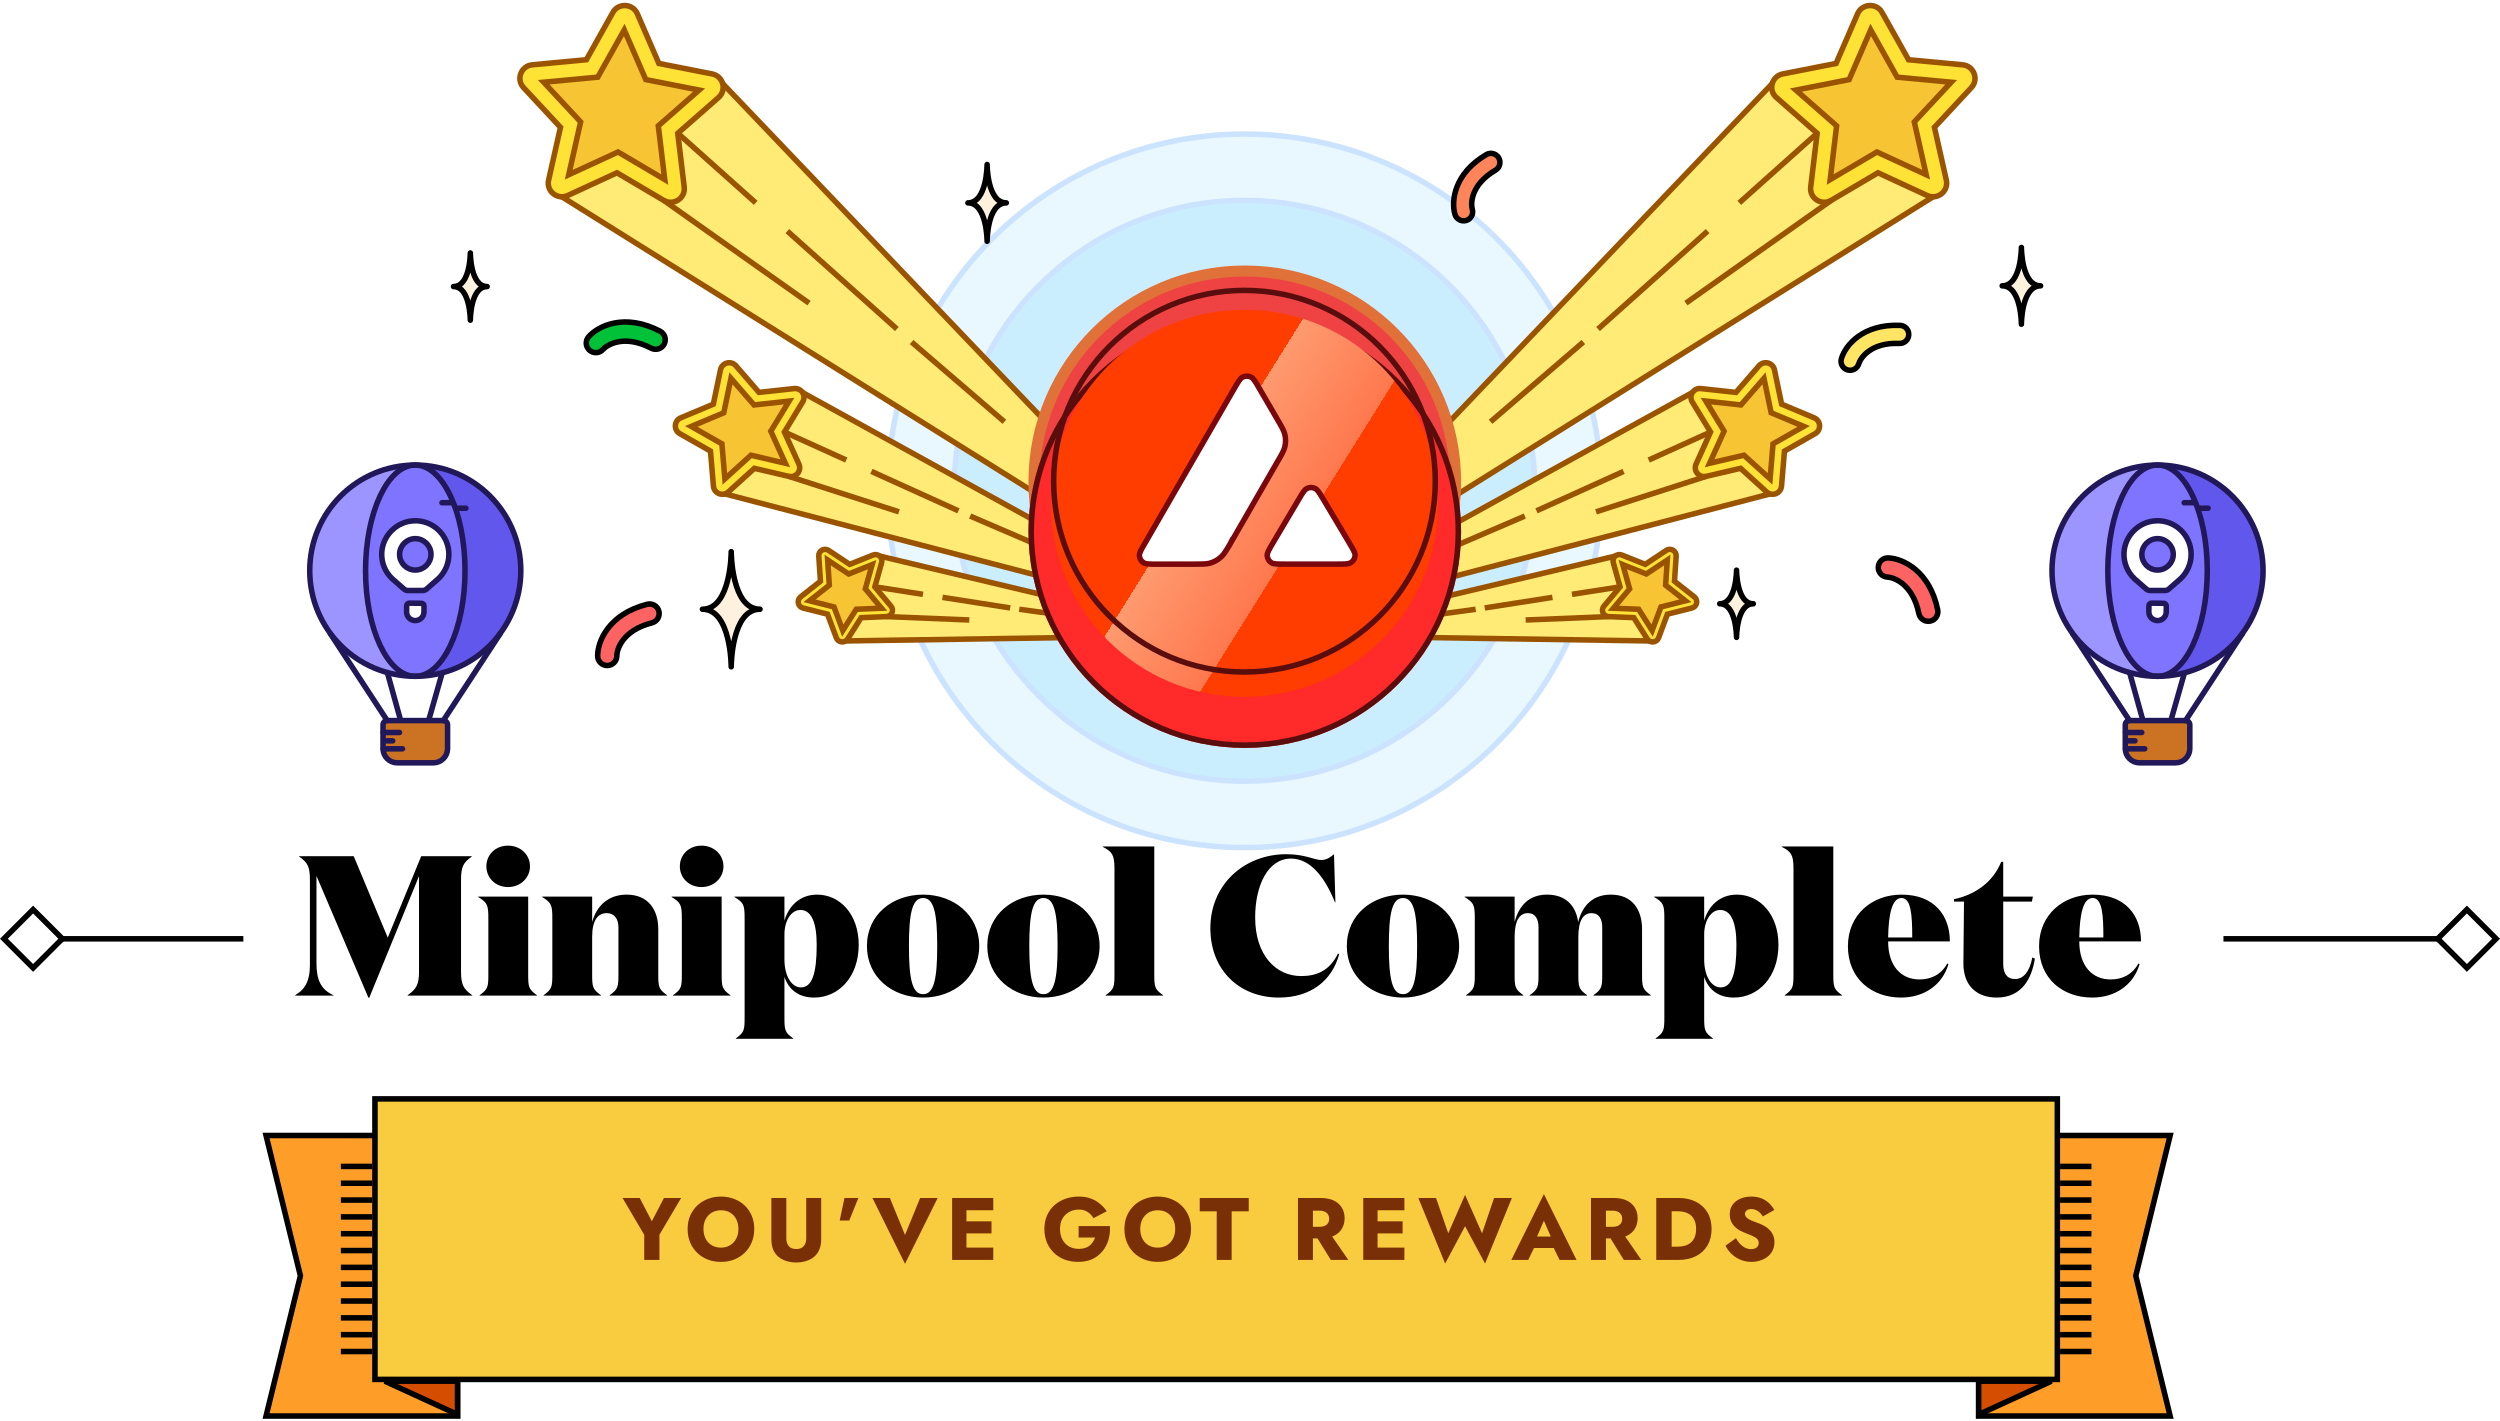<svg width="452" height="257" viewBox="0 0 452 257" fill="none" xmlns="http://www.w3.org/2000/svg">
<circle cx="225" cy="88.738" r="64.5" fill="#E9F8FF" stroke="#CCE3FF"/>
<circle cx="225" cy="88.738" r="52.5" fill="#CBEEFF" stroke="#CCE3FF"/>
<path d="M57.219 174.204C57.219 177.192 58.047 178.92 60.279 179.928V180H53.367V179.928C55.275 178.812 56.031 177.192 56.031 174.492V159.12C56.031 156.744 55.671 155.988 54.087 154.872V154.8H63.951L70.107 169.524L76.155 154.8H85.299V154.872C83.715 155.988 83.355 156.744 83.355 159.12V175.644C83.355 178.02 83.787 178.812 85.371 179.928V180H73.707V179.928C75.291 178.812 75.759 178.02 75.759 175.644V158.4L66.759 180.396H66.615L57.219 158.364V174.204ZM87.935 156.636C87.935 154.512 89.591 152.892 91.859 152.892C94.091 152.892 95.819 154.512 95.819 156.636C95.819 158.724 94.091 160.38 91.859 160.38C89.591 160.38 87.935 158.724 87.935 156.636ZM95.495 162.108V176.076C95.495 178.452 95.567 178.848 97.079 179.928V180H86.711V179.928C88.223 178.848 88.295 178.452 88.295 176.076V166.104C88.295 163.584 88.115 163.224 86.459 162.18V162.108H95.495ZM98.026 162.108H107.062V166.716C107.926 163.512 110.23 161.748 113.29 161.748C117.322 161.748 119.014 164.628 119.014 167.976V176.076C119.014 178.452 119.086 178.848 120.598 179.928V180H110.23V179.928C111.742 178.848 111.814 178.452 111.814 176.076V167.652C111.814 166.212 111.13 165.096 109.69 165.096C108.142 165.096 107.062 166.32 107.062 169.38V176.076C107.062 178.452 107.134 178.848 108.646 179.928V180H98.278V179.928C99.79 178.848 99.862 178.452 99.862 176.076V166.104C99.862 163.584 99.682 163.224 98.026 162.18V162.108ZM122.916 156.636C122.916 154.512 124.572 152.892 126.84 152.892C129.072 152.892 130.8 154.512 130.8 156.636C130.8 158.724 129.072 160.38 126.84 160.38C124.572 160.38 122.916 158.724 122.916 156.636ZM130.476 162.108V176.076C130.476 178.452 130.548 178.848 132.06 179.928V180H121.692V179.928C123.204 178.848 123.276 178.452 123.276 176.076V166.104C123.276 163.584 123.096 163.224 121.44 162.18V162.108H130.476ZM144.706 164.52C143.086 164.52 141.826 166.392 141.826 168.984V173.448C141.826 176.544 143.158 178.524 144.814 178.524C146.83 178.524 147.658 175.968 147.658 170.856C147.658 166.752 146.686 164.52 144.706 164.52ZM141.826 176.616V183.888C141.826 186.264 141.898 186.66 143.41 187.74V187.812H133.042V187.74C134.554 186.66 134.626 186.264 134.626 183.888V166.104C134.626 163.584 134.482 163.224 132.79 162.18V162.108H141.826V166.464C142.582 163.8 144.634 161.748 147.73 161.748C151.87 161.748 155.254 165.312 155.254 170.82C155.254 176.616 151.654 180.36 147.19 180.36C144.346 180.36 142.582 178.884 141.826 176.616ZM166.892 180.36C161.384 180.36 156.74 176.724 156.74 171.036C156.74 165.348 161.384 161.748 166.892 161.748C172.364 161.748 177.044 165.348 177.044 171.036C177.044 176.724 172.364 180.36 166.892 180.36ZM166.892 179.748C168.872 179.748 169.448 176.94 169.448 171.036C169.448 165.168 168.872 162.36 166.892 162.36C164.912 162.36 164.336 165.168 164.336 171.036C164.336 176.94 164.912 179.748 166.892 179.748ZM188.654 180.36C183.146 180.36 178.502 176.724 178.502 171.036C178.502 165.348 183.146 161.748 188.654 161.748C194.126 161.748 198.806 165.348 198.806 171.036C198.806 176.724 194.126 180.36 188.654 180.36ZM188.654 179.748C190.634 179.748 191.21 176.94 191.21 171.036C191.21 165.168 190.634 162.36 188.654 162.36C186.674 162.36 186.098 165.168 186.098 171.036C186.098 176.94 186.674 179.748 188.654 179.748ZM208.695 153.036V176.076C208.695 178.452 208.767 178.848 210.279 179.928V180H199.911V179.928C201.423 178.848 201.495 178.452 201.495 176.076V157.032C201.495 154.548 201.063 153.972 199.371 153.108V153.036H208.695ZM241.189 154.44L241.441 163.152H241.369C239.497 158.544 236.905 155.232 233.413 155.232C229.237 155.232 226.933 160.092 226.933 165.888C226.933 172.656 230.641 176.472 235.249 176.472C237.985 176.472 240.361 175.572 241.909 172.404L242.125 172.512C240.829 177.336 236.941 180.36 231.217 180.36C224.089 180.36 218.833 175.392 218.833 167.832C218.833 159.84 225.025 154.44 232.585 154.44C235.933 154.44 237.625 155.484 238.849 155.484C239.785 155.484 240.361 155.124 241.189 154.44ZM253.658 180.36C248.15 180.36 243.506 176.724 243.506 171.036C243.506 165.348 248.15 161.748 253.658 161.748C259.13 161.748 263.81 165.348 263.81 171.036C263.81 176.724 259.13 180.36 253.658 180.36ZM253.658 179.748C255.638 179.748 256.214 176.94 256.214 171.036C256.214 165.168 255.638 162.36 253.658 162.36C251.678 162.36 251.102 165.168 251.102 171.036C251.102 176.94 251.678 179.748 253.658 179.748ZM285.327 166.716C286.155 163.512 288.171 161.748 291.231 161.748C295.263 161.748 296.883 164.628 296.883 167.976V176.076C296.883 178.452 296.955 178.848 298.467 179.928V180H288.099V179.928C289.611 178.848 289.683 178.452 289.683 176.076V167.652C289.683 166.212 289.143 165.096 287.739 165.096C286.335 165.096 285.363 166.32 285.363 169.38V176.076C285.363 178.452 285.435 178.848 286.947 179.928V180H276.579V179.928C278.091 178.848 278.163 178.452 278.163 176.076V167.652C278.163 166.212 277.623 165.096 276.219 165.096C274.815 165.096 273.843 166.32 273.843 169.38V176.076C273.843 178.452 273.915 178.848 275.427 179.928V180H265.059V179.928C266.571 178.848 266.643 178.452 266.643 176.076V166.104C266.643 163.584 266.463 163.224 264.807 162.18V162.108H273.843V166.716C274.671 163.512 276.651 161.748 279.711 161.748C283.203 161.748 284.967 163.908 285.327 166.716ZM310.995 164.52C309.375 164.52 308.115 166.392 308.115 168.984V173.448C308.115 176.544 309.447 178.524 311.103 178.524C313.119 178.524 313.947 175.968 313.947 170.856C313.947 166.752 312.975 164.52 310.995 164.52ZM308.115 176.616V183.888C308.115 186.264 308.187 186.66 309.699 187.74V187.812H299.331V187.74C300.843 186.66 300.915 186.264 300.915 183.888V166.104C300.915 163.584 300.771 163.224 299.079 162.18V162.108H308.115V166.464C308.871 163.8 310.923 161.748 314.019 161.748C318.159 161.748 321.543 165.312 321.543 170.82C321.543 176.616 317.943 180.36 313.479 180.36C310.635 180.36 308.871 178.884 308.115 176.616ZM331.461 153.036V176.076C331.461 178.452 331.533 178.848 333.045 179.928V180H322.677V179.928C324.189 178.848 324.261 178.452 324.261 176.076V157.032C324.261 154.548 323.829 153.972 322.137 153.108V153.036H331.461ZM343.787 161.748C349.727 161.748 352.535 165.528 352.535 170.208H341.375C341.375 174.636 343.715 177.084 347.027 177.084C349.115 177.084 350.915 176.256 352.067 174.204L352.283 174.312C351.167 178.128 347.819 180.36 343.715 180.36C338.423 180.36 334.103 176.976 334.103 171.072C334.103 165.348 338.495 161.748 343.787 161.748ZM341.375 169.488H345.731C345.731 165.348 345.515 162.36 343.787 162.36C342.095 162.36 341.447 165.24 341.375 169.488ZM367.438 173.124L367.906 173.304C367.366 176.796 365.638 180.36 360.994 180.36C357.574 180.36 354.946 178.38 354.982 174.096L355.09 163.008H353.29V162.576C357.142 161.748 360.346 159.48 361.822 155.808H362.182V162.108H367.546L367.366 163.008H362.182V174.312C362.182 176.004 362.866 177.012 364.306 177.012C365.89 177.012 366.97 175.608 367.438 173.124ZM378.346 161.748C384.286 161.748 387.094 165.528 387.094 170.208H375.934C375.934 174.636 378.274 177.084 381.586 177.084C383.674 177.084 385.474 176.256 386.626 174.204L386.842 174.312C385.726 178.128 382.378 180.36 378.274 180.36C372.982 180.36 368.662 176.976 368.662 171.072C368.662 165.348 373.054 161.748 378.346 161.748ZM375.934 169.488H380.29C380.29 165.348 380.074 162.36 378.346 162.36C376.654 162.36 376.006 165.24 375.934 169.488Z" fill="black"/>
<path d="M231.819 114.869L298.811 115.892L296.871 102.368L292.122 100.518L231.819 114.869Z" fill="#FFEB76" stroke="#9A5400"/>
<path d="M303.051 100.543L302.746 105.088L306.331 107.916C307.078 108.506 306.823 109.696 305.897 109.929L301.465 111.043L299.875 115.314C299.542 116.204 298.331 116.333 297.822 115.526L295.39 111.671L290.824 111.484C289.873 111.447 289.376 110.332 289.986 109.604L292.911 106.107L291.68 101.72C291.421 100.805 292.331 99.99 293.215 100.343L297.459 102.036L301.265 99.511C302.058 98.983 303.114 99.595 303.051 100.543Z" fill="#FFE236" stroke="#9A5400"/>
<path d="M296.27 110.153L291.705 109.966L294.63 106.465L293.399 102.082L297.643 103.774L301.449 101.25L301.144 105.795L304.729 108.623L300.297 109.738L298.707 114.008L296.27 110.153Z" fill="#F7C434" stroke="#9A5400"/>
<path d="M280.684 108.004L268.44 109.913" stroke="#9A5400"/>
<path d="M292.915 106.1L284.214 107.455" stroke="#9A5400"/>
<path d="M266.805 110.158L256.59 111.551" stroke="#9A5400"/>
<path d="M290.824 111.48L275.835 112.095" stroke="#9A5400"/>
<path d="M228.769 111.118L350.652 34.858L331.285 12.76L320.561 14.964L228.769 111.118Z" fill="#FFEB76" stroke="#9A5400"/>
<path d="M340.278 2.259L345.064 10.801L354.837 11.716C356.878 11.907 357.813 14.348 356.419 15.845L349.746 23.023L351.896 32.571C352.342 34.563 350.306 36.206 348.444 35.349L339.535 31.24L331.089 36.226C329.324 37.266 327.129 35.84 327.375 33.814L328.544 24.1L321.174 17.633C319.634 16.282 320.319 13.762 322.33 13.367L331.961 11.47L335.855 2.488C336.668 0.612 339.285 0.479 340.286 2.263L340.278 2.259Z" fill="#FFE236" stroke="#9A5400"/>
<path d="M339.343 27.482L330.897 32.468L332.061 22.754L324.692 16.287L334.323 14.391L338.221 5.408L343.007 13.95L352.78 14.865L346.107 22.043L348.257 31.59L339.343 27.482Z" fill="#F7C434" stroke="#9A5400"/>
<path d="M308.743 41.781L288.93 59.488" stroke="#9A5400"/>
<path d="M328.54 24.092L314.456 36.676" stroke="#9A5400"/>
<path d="M286.268 61.84L269.497 76.258" stroke="#9A5400"/>
<path d="M331.089 36.223L304.808 54.807" stroke="#9A5400"/>
<path d="M230.405 112.69L320.878 89.074L313.192 71.612L306.11 70.897L230.405 112.69Z" fill="#FFEB76" stroke="#9A5400"/>
<path d="M320.82 66.85L322.118 73.076L327.998 75.542C329.224 76.057 329.329 77.75 328.173 78.407L322.631 81.559L322.097 87.897C321.984 89.219 320.399 89.839 319.414 88.949L314.694 84.674L308.481 86.125C307.183 86.429 306.102 85.119 306.649 83.909L309.269 78.112L305.964 72.672C305.276 71.537 306.19 70.106 307.517 70.252L313.86 70.946L318.028 66.135C318.9 65.129 320.549 65.557 320.82 66.854V66.85Z" fill="#FFE236" stroke="#9A5400"/>
<path d="M315.308 82.304L309.094 83.76L311.719 77.959L308.414 72.519L314.757 73.214L318.926 68.402L320.223 74.628L326.107 77.094L320.566 80.246L320.032 86.584L315.308 82.304Z" fill="#F7C434" stroke="#9A5400"/>
<path d="M293.541 85.231L277.797 92.362" stroke="#9A5400"/>
<path d="M309.273 78.107L298.082 83.177" stroke="#9A5400"/>
<path d="M275.685 93.303L262.47 98.983" stroke="#9A5400"/>
<path d="M308.48 86.121L288.555 92.542" stroke="#9A5400"/>
<path d="M219.267 114.869L152.274 115.892L154.215 102.368L158.964 100.518L219.267 114.869Z" fill="#FFEB76" stroke="#9A5400"/>
<path d="M148.031 100.543L148.335 105.088L144.751 107.916C144.004 108.506 144.258 109.696 145.185 109.929L149.616 111.043L151.206 115.314C151.54 116.204 152.75 116.333 153.259 115.526L155.692 111.671L160.257 111.484C161.209 111.447 161.705 110.332 161.096 109.604L158.171 106.107L159.402 101.72C159.661 100.805 158.751 99.99 157.866 100.343L153.622 102.036L149.817 99.511C149.024 98.983 147.968 99.595 148.031 100.543Z" fill="#FFE236" stroke="#9A5400"/>
<path d="M154.811 110.153L159.381 109.966L156.451 106.465L157.686 102.082L153.443 103.774L149.637 101.25L149.941 105.795L146.357 108.623L150.789 109.738L152.378 114.008L154.811 110.153Z" fill="#F7C434" stroke="#9A5400"/>
<path d="M170.402 108.004L182.641 109.913" stroke="#9A5400"/>
<path d="M158.171 106.1L166.871 107.455" stroke="#9A5400"/>
<path d="M184.277 110.158L194.496 111.551" stroke="#9A5400"/>
<path d="M160.262 111.48L175.251 112.095" stroke="#9A5400"/>
<path d="M222.318 111.118L100.43 34.858L119.797 12.76L130.521 14.964L222.318 111.118Z" fill="#FFEB76" stroke="#9A5400"/>
<path d="M110.804 2.259L106.018 10.801L96.245 11.716C94.204 11.907 93.269 14.348 94.663 15.845L101.336 23.023L99.187 32.571C98.74 34.563 100.776 36.206 102.638 35.349L111.547 31.24L119.993 36.226C121.758 37.266 123.953 35.84 123.707 33.814L122.538 24.1L129.908 17.633C131.448 16.282 130.763 13.762 128.752 13.367L119.121 11.47L115.227 2.488C114.414 0.612 111.797 0.479 110.796 2.263L110.804 2.259Z" fill="#FFE236" stroke="#9A5400"/>
<path d="M111.739 27.482L120.189 32.468L119.02 22.754L126.394 16.287L116.759 14.391L112.865 5.408L108.079 13.95L98.302 14.865L104.978 22.043L102.829 31.59L111.739 27.482Z" fill="#F7C434" stroke="#9A5400"/>
<path d="M142.343 41.781L162.156 59.488" stroke="#9A5400"/>
<path d="M122.547 24.092L136.631 36.676" stroke="#9A5400"/>
<path d="M164.814 61.84L181.59 76.258" stroke="#9A5400"/>
<path d="M119.997 36.223L146.278 54.807" stroke="#9A5400"/>
<path d="M220.682 112.69L130.208 89.074L137.895 71.612L144.972 70.897L220.682 112.69Z" fill="#FFEB76" stroke="#9A5400"/>
<path d="M130.267 66.85L128.969 73.076L123.089 75.542C121.862 76.057 121.758 77.75 122.914 78.407L128.456 81.559L128.99 87.897C129.102 89.219 130.688 89.839 131.673 88.949L136.393 84.674L142.606 86.125C143.904 86.429 144.985 85.119 144.438 83.909L141.817 78.112L145.122 72.672C145.811 71.537 144.897 70.106 143.57 70.252L137.227 70.946L133.058 66.135C132.186 65.129 130.538 65.557 130.267 66.854V66.85Z" fill="#FFE236" stroke="#9A5400"/>
<path d="M135.775 82.304L141.988 83.76L139.368 77.959L142.673 72.519L136.33 73.214L132.157 68.402L130.859 74.628L124.979 77.094L130.521 80.246L131.055 86.584L135.775 82.304Z" fill="#F7C434" stroke="#9A5400"/>
<path d="M157.545 85.231L173.29 92.362" stroke="#9A5400"/>
<path d="M141.813 78.107L153.005 83.177" stroke="#9A5400"/>
<path d="M175.397 93.303L188.617 98.983" stroke="#9A5400"/>
<path d="M142.602 86.121L162.532 92.542" stroke="#9A5400"/>
<circle cx="225.057" cy="87.112" r="38.111" fill="#EF4343" stroke="#E07138" stroke-width="2"/>
<g filter="url(#filter0_di_6460_23656)">
<circle cx="225.057" cy="87.112" r="39.111" fill="#FF2A29"/>
<circle cx="225.057" cy="87.112" r="38.611" stroke="#590E0D"/>
</g>
<g filter="url(#filter1_i_6460_23656)">
<circle cx="225" cy="87" r="35" fill="url(#paint0_linear_6460_23656)"/>
</g>
<circle cx="225" cy="87" r="34.5" stroke="#590E0D"/>
<g filter="url(#filter2_d_6460_23656)">
<path fill-rule="evenodd" clip-rule="evenodd" d="M222.467 97.227L222.487 97.187L222.492 97.197L230.996 82.427C231.757 81.133 232.127 80.481 232.294 79.794C232.476 79.052 232.476 78.27 232.294 77.529C232.127 76.852 231.752 76.204 231.007 74.925L230.991 74.895L227.662 69.185C226.972 67.996 226.623 67.398 226.182 67.179C225.711 66.94 225.143 66.94 224.672 67.179C224.231 67.398 223.881 67.996 223.192 69.185L207 97.222C206.316 98.391 205.976 98.979 206.001 99.462C206.032 99.984 206.31 100.457 206.756 100.741C207.172 101 207.851 101 209.23 101H215.788C217.333 101 218.104 101 218.793 100.811C219.548 100.592 220.237 100.199 220.81 99.661C221.337 99.168 221.717 98.516 222.467 97.227ZM241.745 100.995C243.129 100.995 243.828 100.995 244.244 100.726C244.69 100.437 244.974 99.96 244.999 99.437C245.019 98.974 244.69 98.406 244.036 97.301C244.02 97.273 244.004 97.242 243.985 97.21C243.98 97.203 243.975 97.195 243.97 97.187L239.262 89.277L239.206 89.187L239.153 89.099C238.525 88.062 238.201 87.529 237.782 87.32C237.311 87.081 236.754 87.081 236.282 87.32C235.851 87.539 235.502 88.122 234.813 89.287L230.125 97.197L230.11 97.222L230.093 97.25C229.42 98.396 229.081 98.973 229.106 99.447C229.142 99.969 229.415 100.452 229.861 100.736C230.267 100.995 230.961 100.995 232.35 100.995H241.745Z" fill="white"/>
<path fill-rule="evenodd" clip-rule="evenodd" d="M222.467 97.227L222.487 97.187L222.492 97.197L230.996 82.427C231.757 81.133 232.127 80.481 232.294 79.794C232.476 79.052 232.476 78.27 232.294 77.529C232.127 76.852 231.752 76.204 231.007 74.925L230.991 74.895L227.662 69.185C226.972 67.996 226.623 67.398 226.182 67.179C225.711 66.94 225.143 66.94 224.672 67.179C224.231 67.398 223.881 67.996 223.192 69.185L207 97.222C206.316 98.391 205.976 98.979 206.001 99.462C206.032 99.984 206.31 100.457 206.756 100.741C207.172 101 207.851 101 209.23 101H215.788C217.333 101 218.104 101 218.793 100.811C219.548 100.592 220.237 100.199 220.81 99.661C221.337 99.168 221.717 98.516 222.467 97.227ZM241.745 100.995C243.129 100.995 243.828 100.995 244.244 100.726C244.69 100.437 244.974 99.96 244.999 99.437C245.019 98.974 244.69 98.406 244.036 97.301C244.02 97.273 244.004 97.242 243.985 97.21C243.98 97.203 243.975 97.195 243.97 97.187L239.262 89.277L239.206 89.187L239.153 89.099C238.525 88.062 238.201 87.529 237.782 87.32C237.311 87.081 236.754 87.081 236.282 87.32C235.851 87.539 235.502 88.122 234.813 89.287L230.125 97.197L230.11 97.222L230.093 97.25C229.42 98.396 229.081 98.973 229.106 99.447C229.142 99.969 229.415 100.452 229.861 100.736C230.267 100.995 230.961 100.995 232.35 100.995H241.745Z" stroke="#7A070B"/>
</g>
<path d="M175 36.679C178.469 36.679 178.469 29.74 178.469 29.74C178.469 29.74 178.469 36.679 181.938 36.679C178.469 36.679 178.469 43.617 178.469 43.617C178.469 43.617 178.469 36.679 175 36.679Z" fill="#FEF2DF" stroke="black" stroke-linejoin="round"/>
<path d="M310.929 109.161C313.964 109.161 313.964 103.09 313.964 103.09C313.964 103.09 313.964 109.161 317 109.161C313.964 109.161 313.964 115.232 313.964 115.232C313.964 115.232 313.964 109.161 310.929 109.161Z" fill="#FEF2DF" stroke="black" stroke-linejoin="round"/>
<path d="M82 51.811C85.035 51.811 85.035 45.74 85.035 45.74C85.035 45.74 85.035 51.811 88.071 51.811C85.035 51.811 85.035 57.882 85.035 57.882C85.035 57.882 85.035 51.811 82 51.811Z" fill="#FEF2DF" stroke="black" stroke-linejoin="round"/>
<path d="M127 110.148C132.204 110.148 132.204 99.74 132.204 99.74C132.204 99.74 132.204 110.148 137.408 110.148C132.204 110.148 132.204 120.555 132.204 120.555C132.204 120.555 132.204 110.148 127 110.148Z" fill="#FEF2DF" stroke="black" stroke-linejoin="round"/>
<path d="M362 51.679C365.469 51.679 365.469 44.74 365.469 44.74C365.469 44.74 365.469 51.679 368.938 51.679C365.469 51.679 365.469 58.617 365.469 58.617C365.469 58.617 365.469 51.679 362 51.679Z" fill="#FEF2DF" stroke="black" stroke-linejoin="round"/>
<path fill-rule="evenodd" clip-rule="evenodd" d="M106.576 63.321C105.86 62.685 105.795 61.589 106.432 60.873C108.224 58.856 113.023 56.582 119.346 59.883C120.195 60.326 120.524 61.374 120.081 62.223C119.638 63.073 118.59 63.402 117.741 62.958C112.831 60.395 109.762 62.347 109.024 63.177C108.388 63.893 107.292 63.958 106.576 63.321Z" fill="#00C137" stroke="black" stroke-linecap="round" stroke-linejoin="round"/>
<path fill-rule="evenodd" clip-rule="evenodd" d="M339.591 102.531C339.631 101.574 340.439 100.831 341.396 100.87C344.092 100.982 348.89 103.259 350.334 110.245C350.528 111.183 349.925 112.101 348.987 112.295C348.049 112.489 347.131 111.886 346.937 110.948C345.815 105.524 342.362 104.382 341.252 104.336C340.295 104.297 339.552 103.488 339.591 102.531Z" fill="#FE6363" stroke="black" stroke-linecap="round" stroke-linejoin="round"/>
<path fill-rule="evenodd" clip-rule="evenodd" d="M109.792 120.326C108.834 120.33 108.055 119.556 108.052 118.598C108.043 115.9 110.102 111.005 117.016 109.249C117.945 109.013 118.889 109.574 119.125 110.503C119.36 111.431 118.799 112.375 117.871 112.611C112.503 113.975 111.517 117.476 111.521 118.586C111.524 119.544 110.75 120.323 109.792 120.326Z" fill="#FE6363" stroke="black" stroke-linecap="round" stroke-linejoin="round"/>
<path fill-rule="evenodd" clip-rule="evenodd" d="M334.029 66.882C333.163 66.627 332.669 65.718 332.924 64.852C333.643 62.414 336.822 58.55 343.538 58.827C344.44 58.865 345.141 59.626 345.103 60.528C345.066 61.43 344.305 62.131 343.403 62.093C338.189 61.878 336.355 64.773 336.059 65.777C335.804 66.643 334.895 67.138 334.029 66.882Z" fill="#FFE563" stroke="black" stroke-linecap="round" stroke-linejoin="round"/>
<path fill-rule="evenodd" clip-rule="evenodd" d="M265.081 39.866C264.215 40.12 263.307 39.622 263.054 38.756C262.342 36.316 262.928 31.346 268.729 27.95C269.508 27.494 270.509 27.756 270.965 28.535C271.421 29.314 271.159 30.315 270.38 30.771C265.876 33.408 265.899 36.835 266.192 37.839C266.445 38.706 265.948 39.613 265.081 39.866Z" fill="#FF845A" stroke="black" stroke-linecap="round" stroke-linejoin="round"/>
<rect x="5.985" y="164.445" width="7.465" height="7.465" transform="rotate(45 5.985 164.445)" stroke="black"/>
<path d="M11 169.738H44" stroke="black"/>
<rect x="446.015" y="175.002" width="7.465" height="7.465" transform="rotate(-135 446.015 175.002)" stroke="black"/>
<path d="M441 169.738L402 169.738" stroke="black"/>
<path d="M70.008 130.281H80.16C80.578 130.281 80.919 130.623 80.919 131.041V135.34C80.919 136.765 79.764 137.921 78.341 137.921H71.827C70.404 137.921 69.249 136.765 69.249 135.34V131.041C69.249 130.623 69.59 130.281 70.008 130.281Z" fill="#CC7323" stroke="#201858" stroke-miterlimit="10" stroke-linecap="round"/>
<path d="M70.008 130.28L59.72 114.557" stroke="#201858" stroke-miterlimit="10" stroke-linecap="round"/>
<path d="M72.377 130.046L70.028 121.578" stroke="#201858" stroke-miterlimit="10" stroke-linecap="round"/>
<path d="M77.559 130.047L79.908 121.807" stroke="#201858" stroke-miterlimit="10" stroke-linecap="round"/>
<path d="M69.292 132.43H72.23" stroke="#201858" stroke-miterlimit="10" stroke-linecap="round"/>
<path d="M69.626 133.945H70.999" stroke="#201858" stroke-miterlimit="10" stroke-linecap="round"/>
<path d="M69.292 135.385H72.768" stroke="#201858" stroke-miterlimit="10" stroke-linecap="round"/>
<path d="M60.649 90.834H63.962" stroke="#201858" stroke-miterlimit="10" stroke-linecap="round"/>
<path d="M64.242 107.842H65.972" stroke="#201858" stroke-miterlimit="10" stroke-linecap="round"/>
<path d="M66.45 106.406H68.178" stroke="#201858" stroke-miterlimit="10" stroke-linecap="round"/>
<path d="M75.083 84.078C85.621 84.078 94.163 92.628 94.163 103.176C94.163 113.725 85.621 122.277 75.083 122.277C80.049 122.277 84.075 113.727 84.075 103.176C84.075 92.626 80.049 84.078 75.083 84.078Z" fill="#6257EC"/>
<path d="M75.083 84.078C80.049 84.078 84.075 92.628 84.075 103.176C84.075 113.725 80.049 122.277 75.083 122.277C70.118 122.277 66.091 113.727 66.091 103.176C66.091 92.626 70.118 84.078 75.083 84.078ZM79.242 104.644C80.419 103.534 81.156 101.963 81.156 100.225C81.156 96.772 78.264 93.987 74.781 94.158H74.783C71.725 94.305 69.204 96.804 69.022 99.863C68.912 101.704 69.633 103.39 70.85 104.574H70.852L70.872 104.599L71.288 104.963L73.046 106.504C73.237 106.67 73.478 106.761 73.733 106.761H76.434C76.686 106.761 76.929 106.67 77.12 106.504L78.939 104.908L79.228 104.653L79.242 104.644ZM76.666 109.555C76.666 109.294 76.459 109.078 76.197 109.078L74.003 109.05C73.742 109.05 73.528 109.257 73.526 109.519L73.512 110.616C73.503 111.485 74.199 112.195 75.067 112.204C75.936 112.216 76.645 111.519 76.656 110.652L76.668 109.555H76.666Z" fill="#7E74FF"/>
<path d="M81.156 100.225C81.156 101.964 80.419 103.534 79.241 104.645L79.228 104.654L78.939 104.908L77.12 106.504C76.929 106.67 76.686 106.761 76.433 106.761H73.732C73.478 106.761 73.237 106.67 73.046 106.504L71.288 104.963L70.872 104.599L70.851 104.574H70.849C69.633 103.391 68.912 101.704 69.021 99.863C69.203 96.804 71.725 94.306 74.783 94.16H74.78C78.263 93.987 81.156 96.773 81.156 100.225ZM77.925 100.225C77.925 98.659 76.649 97.382 75.085 97.382C73.521 97.382 72.245 98.662 72.245 100.225C72.245 101.788 73.521 103.065 75.085 103.065C76.649 103.065 77.925 101.791 77.925 100.225Z" fill="white"/>
<path d="M75.085 97.385C76.649 97.385 77.925 98.662 77.925 100.227C77.925 101.793 76.649 103.067 75.085 103.067C73.521 103.067 72.245 101.791 72.245 100.227C72.245 98.664 73.521 97.385 75.085 97.385Z" fill="#7E74FF"/>
<path d="M76.197 109.076C76.458 109.076 76.668 109.292 76.665 109.554L76.654 110.651C76.642 111.518 75.933 112.214 75.064 112.203C74.196 112.194 73.5 111.484 73.509 110.615L73.523 109.518C73.523 109.256 73.739 109.047 74.001 109.049L76.195 109.076H76.197Z" fill="white"/>
<path d="M75.083 84.078C70.117 84.078 66.091 92.628 66.091 103.176C66.091 113.725 70.117 122.277 75.083 122.277C64.544 122.277 56 113.727 56 103.176C56 92.626 64.544 84.078 75.083 84.078Z" fill="#9D95FF"/>
<path d="M75.083 84.078C85.621 84.078 94.163 92.628 94.163 103.176C94.163 113.725 85.621 122.277 75.083 122.277C64.544 122.277 56 113.727 56 103.176C56 92.626 64.544 84.078 75.083 84.078Z" stroke="#201858" stroke-miterlimit="10" stroke-linecap="round"/>
<path d="M80.149 130.28L90.437 114.557" stroke="#201858" stroke-miterlimit="10" stroke-linecap="round"/>
<path d="M75.083 84.078C80.049 84.078 84.075 92.628 84.075 103.176C84.075 113.725 80.049 122.277 75.083 122.277C70.118 122.277 66.091 113.727 66.091 103.176C66.091 92.626 70.118 84.078 75.083 84.078Z" stroke="#201858" stroke-miterlimit="10" stroke-linecap="round"/>
<path d="M76.195 109.076L74.001 109.049C73.739 109.049 73.525 109.256 73.523 109.518L73.509 110.615C73.5 111.484 74.196 112.194 75.064 112.203C75.933 112.214 76.642 111.518 76.654 110.651L76.665 109.554C76.665 109.292 76.458 109.076 76.197 109.076H76.195Z" stroke="#201858" stroke-miterlimit="10" stroke-linecap="round"/>
<path d="M74.783 94.16C71.725 94.306 69.203 96.805 69.021 99.863C68.912 101.704 69.633 103.391 70.849 104.574H70.851L70.872 104.599L71.288 104.963L73.046 106.504C73.237 106.67 73.478 106.761 73.732 106.761H76.433C76.686 106.761 76.929 106.67 77.12 106.504L78.939 104.909L79.228 104.654L79.241 104.645C80.419 103.534 81.156 101.964 81.156 100.225C81.156 96.773 78.263 93.987 74.78 94.158H74.783V94.16Z" stroke="#201858" stroke-miterlimit="10" stroke-linecap="round"/>
<path d="M75.085 97.385C76.649 97.385 77.925 98.662 77.925 100.227C77.925 101.793 76.649 103.067 75.085 103.067C73.521 103.067 72.245 101.791 72.245 100.227C72.245 98.664 73.521 97.385 75.085 97.385Z" stroke="#201858" stroke-miterlimit="10" stroke-linecap="round"/>
<path d="M79.907 90.894H81.635" stroke="#201858" stroke-miterlimit="10" stroke-linecap="round"/>
<path d="M82.499 91.887H84.227" stroke="#201858" stroke-miterlimit="10" stroke-linecap="round"/>
<path d="M385.008 130.281H395.16C395.578 130.281 395.919 130.623 395.919 131.041V135.34C395.919 136.765 394.764 137.921 393.341 137.921H386.827C385.404 137.921 384.249 136.765 384.249 135.34V131.041C384.249 130.623 384.59 130.281 385.008 130.281Z" fill="#CC7323" stroke="#201858" stroke-miterlimit="10" stroke-linecap="round"/>
<path d="M385.008 130.28L374.72 114.557" stroke="#201858" stroke-miterlimit="10" stroke-linecap="round"/>
<path d="M387.377 130.046L385.028 121.578" stroke="#201858" stroke-miterlimit="10" stroke-linecap="round"/>
<path d="M392.559 130.047L394.908 121.807" stroke="#201858" stroke-miterlimit="10" stroke-linecap="round"/>
<path d="M384.292 132.43H387.23" stroke="#201858" stroke-miterlimit="10" stroke-linecap="round"/>
<path d="M384.626 133.945H385.999" stroke="#201858" stroke-miterlimit="10" stroke-linecap="round"/>
<path d="M384.292 135.385H387.768" stroke="#201858" stroke-miterlimit="10" stroke-linecap="round"/>
<path d="M375.649 90.834H378.962" stroke="#201858" stroke-miterlimit="10" stroke-linecap="round"/>
<path d="M379.242 107.842H380.972" stroke="#201858" stroke-miterlimit="10" stroke-linecap="round"/>
<path d="M381.45 106.406H383.178" stroke="#201858" stroke-miterlimit="10" stroke-linecap="round"/>
<path d="M390.083 84.078C400.621 84.078 409.164 92.628 409.164 103.176C409.164 113.725 400.621 122.277 390.083 122.277C395.049 122.277 399.075 113.727 399.075 103.176C399.075 92.626 395.049 84.078 390.083 84.078Z" fill="#6257EC"/>
<path d="M390.083 84.078C395.049 84.078 399.075 92.628 399.075 103.176C399.075 113.725 395.049 122.277 390.083 122.277C385.117 122.277 381.091 113.727 381.091 103.176C381.091 92.626 385.117 84.078 390.083 84.078ZM394.242 104.644C395.419 103.534 396.156 101.963 396.156 100.225C396.156 96.772 393.264 93.987 389.781 94.158H389.783C386.725 94.305 384.203 96.804 384.022 99.863C383.912 101.704 384.633 103.39 385.85 104.574H385.852L385.872 104.599L386.288 104.963L388.046 106.504C388.237 106.67 388.478 106.761 388.733 106.761H391.434C391.686 106.761 391.929 106.67 392.12 106.504L393.939 104.908L394.228 104.653L394.242 104.644ZM391.666 109.555C391.666 109.294 391.459 109.078 391.197 109.078L389.003 109.05C388.742 109.05 388.528 109.257 388.526 109.519L388.512 110.616C388.503 111.485 389.199 112.195 390.067 112.204C390.936 112.216 391.645 111.519 391.656 110.652L391.668 109.555H391.666Z" fill="#7E74FF"/>
<path d="M396.156 100.225C396.156 101.964 395.419 103.534 394.241 104.645L394.228 104.654L393.939 104.908L392.12 106.504C391.929 106.67 391.686 106.761 391.433 106.761H388.732C388.477 106.761 388.236 106.67 388.045 106.504L386.288 104.963L385.872 104.599L385.851 104.574H385.849C384.633 103.391 383.912 101.704 384.021 99.863C384.203 96.804 386.724 94.306 389.783 94.16H389.78C393.264 93.987 396.156 96.773 396.156 100.225ZM392.925 100.225C392.925 98.659 391.649 97.382 390.085 97.382C388.521 97.382 387.245 98.662 387.245 100.225C387.245 101.788 388.521 103.065 390.085 103.065C391.649 103.065 392.925 101.791 392.925 100.225Z" fill="white"/>
<path d="M390.085 97.385C391.649 97.385 392.925 98.662 392.925 100.227C392.925 101.793 391.649 103.067 390.085 103.067C388.521 103.067 387.245 101.791 387.245 100.227C387.245 98.664 388.521 97.385 390.085 97.385Z" fill="#7E74FF"/>
<path d="M391.197 109.076C391.458 109.076 391.667 109.292 391.665 109.554L391.654 110.651C391.642 111.518 390.933 112.214 390.065 112.203C389.196 112.194 388.5 111.484 388.509 110.615L388.523 109.518C388.523 109.256 388.739 109.047 389 109.049L391.195 109.076H391.197Z" fill="white"/>
<path d="M390.083 84.078C385.117 84.078 381.09 92.628 381.09 103.176C381.09 113.725 385.117 122.277 390.083 122.277C379.544 122.277 371 113.727 371 103.176C371 92.626 379.544 84.078 390.083 84.078Z" fill="#9D95FF"/>
<path d="M390.083 84.078C400.621 84.078 409.163 92.628 409.163 103.176C409.163 113.725 400.621 122.277 390.083 122.277C379.544 122.277 371 113.727 371 103.176C371 92.626 379.544 84.078 390.083 84.078Z" stroke="#201858" stroke-miterlimit="10" stroke-linecap="round"/>
<path d="M395.149 130.28L405.437 114.557" stroke="#201858" stroke-miterlimit="10" stroke-linecap="round"/>
<path d="M390.083 84.078C395.049 84.078 399.075 92.628 399.075 103.176C399.075 113.725 395.049 122.277 390.083 122.277C385.117 122.277 381.091 113.727 381.091 103.176C381.091 92.626 385.117 84.078 390.083 84.078Z" stroke="#201858" stroke-miterlimit="10" stroke-linecap="round"/>
<path d="M391.195 109.076L389 109.049C388.739 109.049 388.525 109.256 388.523 109.518L388.509 110.615C388.5 111.484 389.196 112.194 390.065 112.203C390.933 112.214 391.642 111.518 391.654 110.651L391.665 109.554C391.665 109.292 391.458 109.076 391.197 109.076H391.195Z" stroke="#201858" stroke-miterlimit="10" stroke-linecap="round"/>
<path d="M389.783 94.16C386.724 94.306 384.203 96.805 384.021 99.863C383.912 101.704 384.633 103.391 385.849 104.574H385.851L385.872 104.599L386.288 104.963L388.045 106.504C388.236 106.67 388.477 106.761 388.732 106.761H391.433C391.686 106.761 391.929 106.67 392.12 106.504L393.939 104.909L394.228 104.654L394.241 104.645C395.419 103.534 396.156 101.964 396.156 100.225C396.156 96.773 393.264 93.987 389.78 94.158H389.783V94.16Z" stroke="#201858" stroke-miterlimit="10" stroke-linecap="round"/>
<path d="M390.085 97.385C391.649 97.385 392.925 98.662 392.925 100.227C392.925 101.793 391.649 103.067 390.085 103.067C388.521 103.067 387.245 101.791 387.245 100.227C387.245 98.664 388.521 97.385 390.085 97.385Z" stroke="#201858" stroke-miterlimit="10" stroke-linecap="round"/>
<path d="M394.907 90.894H396.635" stroke="#201858" stroke-miterlimit="10" stroke-linecap="round"/>
<path d="M397.499 91.887H399.227" stroke="#201858" stroke-miterlimit="10" stroke-linecap="round"/>
<path d="M48.103 205.301H82.723V256.018H48.103L54.286 230.778L54.315 230.659L54.286 230.54L48.103 205.301Z" fill="#FF9D29" stroke="black"/>
<path d="M392.363 205.301H357.743V256.018H392.363L386.18 230.778L386.151 230.659L386.18 230.54L392.363 205.301Z" fill="#FF9D29" stroke="black"/>
<rect x="67.791" y="198.68" width="304.175" height="50.717" fill="#F8CC3E" stroke="black"/>
<path d="M61.627 210.889H67.291M61.627 213.931H67.291M61.627 216.973H67.291M61.627 220.015H67.291M61.627 223.057H67.291M61.627 226.1H67.291M61.627 229.142H67.291M61.627 232.184H67.291M61.627 235.226H67.291M61.627 238.268H67.291M61.627 241.31H67.291M61.627 244.353H67.291" stroke="black"/>
<path d="M372.467 210.889H378.131M372.467 213.931H378.131M372.467 216.973H378.131M372.467 220.015H378.131M372.467 223.057H378.131M372.467 226.1H378.131M372.467 229.142H378.131M372.467 232.184H378.131M372.467 235.226H378.131M372.467 238.268H378.131M372.467 241.31H378.131M372.467 244.353H378.131" stroke="black"/>
<path d="M82.722 249.721V255.743L69.582 249.721H82.722Z" fill="#D54E00" stroke="black"/>
<path d="M357.743 249.721V255.743L370.883 249.721H357.743Z" fill="#D54E00" stroke="black"/>
<path d="M120.044 216.595H123.148L119.228 223.235V227.795H116.476V223.251L112.556 216.595H115.66L117.852 220.803L120.044 216.595ZM127.186 222.195C127.186 222.856 127.314 223.443 127.57 223.955C127.837 224.456 128.205 224.851 128.674 225.139C129.154 225.427 129.714 225.571 130.354 225.571C130.983 225.571 131.533 225.427 132.002 225.139C132.482 224.851 132.85 224.456 133.106 223.955C133.373 223.443 133.506 222.856 133.506 222.195C133.506 221.534 133.378 220.952 133.122 220.451C132.866 219.939 132.503 219.539 132.034 219.251C131.565 218.963 131.005 218.819 130.354 218.819C129.714 218.819 129.154 218.963 128.674 219.251C128.205 219.539 127.837 219.939 127.57 220.451C127.314 220.952 127.186 221.534 127.186 222.195ZM124.322 222.195C124.322 221.331 124.471 220.542 124.77 219.827C125.079 219.112 125.506 218.494 126.05 217.971C126.594 217.448 127.234 217.048 127.97 216.771C128.706 216.483 129.501 216.339 130.354 216.339C131.218 216.339 132.013 216.483 132.738 216.771C133.474 217.048 134.114 217.448 134.658 217.971C135.202 218.494 135.623 219.112 135.922 219.827C136.221 220.542 136.37 221.331 136.37 222.195C136.37 223.059 136.221 223.854 135.922 224.579C135.634 225.304 135.218 225.934 134.674 226.467C134.141 227 133.506 227.416 132.77 227.715C132.034 228.003 131.229 228.147 130.354 228.147C129.469 228.147 128.658 228.003 127.922 227.715C127.186 227.416 126.546 227 126.002 226.467C125.469 225.934 125.053 225.304 124.754 224.579C124.466 223.854 124.322 223.059 124.322 222.195ZM139.463 216.595H142.167V223.923C142.167 224.488 142.316 224.947 142.615 225.299C142.913 225.651 143.361 225.827 143.959 225.827C144.567 225.827 145.02 225.651 145.319 225.299C145.617 224.947 145.767 224.488 145.767 223.923V216.595H148.471V224.115C148.471 224.819 148.353 225.432 148.119 225.955C147.895 226.478 147.575 226.91 147.159 227.251C146.753 227.582 146.273 227.832 145.719 228.003C145.175 228.174 144.588 228.259 143.959 228.259C143.329 228.259 142.743 228.174 142.199 228.003C141.655 227.832 141.175 227.582 140.759 227.251C140.353 226.91 140.033 226.478 139.799 225.955C139.575 225.432 139.463 224.819 139.463 224.115V216.595ZM152.681 216.595H155.193L153.545 220.675H151.817L152.681 216.595ZM163.626 223.283L166.362 216.595H169.53L163.626 228.499L157.738 216.595H160.89L163.626 223.283ZM173.936 227.795V225.571H179.584V227.795H173.936ZM173.936 218.819V216.595H179.584V218.819H173.936ZM173.936 222.995V220.819H179.264V222.995H173.936ZM172.144 216.595H174.736V227.795H172.144V216.595ZM195.013 223.747V221.667H200.677C200.731 222.563 200.64 223.4 200.405 224.179C200.171 224.958 199.808 225.646 199.317 226.243C198.827 226.84 198.213 227.31 197.477 227.651C196.741 227.982 195.899 228.147 194.949 228.147C194.053 228.147 193.232 228.008 192.485 227.731C191.739 227.443 191.093 227.038 190.549 226.515C190.005 225.982 189.579 225.352 189.269 224.627C188.971 223.891 188.821 223.08 188.821 222.195C188.821 221.31 188.976 220.51 189.285 219.795C189.595 219.07 190.032 218.451 190.597 217.939C191.163 217.427 191.824 217.032 192.581 216.755C193.339 216.478 194.16 216.339 195.045 216.339C195.835 216.339 196.544 216.451 197.173 216.675C197.803 216.899 198.357 217.214 198.837 217.619C199.328 218.014 199.749 218.472 200.101 218.995L197.701 220.243C197.445 219.795 197.099 219.427 196.661 219.139C196.235 218.84 195.696 218.691 195.045 218.691C194.427 218.691 193.856 218.83 193.333 219.107C192.821 219.384 192.411 219.784 192.101 220.307C191.803 220.819 191.653 221.448 191.653 222.195C191.653 222.931 191.797 223.571 192.085 224.115C192.384 224.648 192.784 225.064 193.285 225.363C193.797 225.651 194.384 225.795 195.045 225.795C195.451 225.795 195.819 225.747 196.149 225.651C196.48 225.544 196.763 225.4 196.997 225.219C197.232 225.027 197.429 224.808 197.589 224.563C197.76 224.307 197.893 224.035 197.989 223.747H195.013ZM206.157 222.195C206.157 222.856 206.285 223.443 206.541 223.955C206.807 224.456 207.175 224.851 207.645 225.139C208.125 225.427 208.685 225.571 209.325 225.571C209.954 225.571 210.503 225.427 210.973 225.139C211.453 224.851 211.821 224.456 212.077 223.955C212.343 223.443 212.477 222.856 212.477 222.195C212.477 221.534 212.349 220.952 212.093 220.451C211.837 219.939 211.474 219.539 211.005 219.251C210.535 218.963 209.975 218.819 209.325 218.819C208.685 218.819 208.125 218.963 207.645 219.251C207.175 219.539 206.807 219.939 206.541 220.451C206.285 220.952 206.157 221.534 206.157 222.195ZM203.293 222.195C203.293 221.331 203.442 220.542 203.741 219.827C204.05 219.112 204.477 218.494 205.021 217.971C205.565 217.448 206.205 217.048 206.941 216.771C207.677 216.483 208.471 216.339 209.325 216.339C210.189 216.339 210.983 216.483 211.709 216.771C212.445 217.048 213.085 217.448 213.629 217.971C214.173 218.494 214.594 219.112 214.893 219.827C215.191 220.542 215.341 221.331 215.341 222.195C215.341 223.059 215.191 223.854 214.893 224.579C214.605 225.304 214.189 225.934 213.645 226.467C213.111 227 212.477 227.416 211.741 227.715C211.005 228.003 210.199 228.147 209.325 228.147C208.439 228.147 207.629 228.003 206.893 227.715C206.157 227.416 205.517 227 204.973 226.467C204.439 225.934 204.023 225.304 203.725 224.579C203.437 223.854 203.293 223.059 203.293 222.195ZM216.909 219.011V216.595H225.773V219.011H222.685V227.795H219.981V219.011H216.909ZM237.475 222.723H240.275L243.779 227.795H240.611L237.475 222.723ZM234.675 216.595H237.379V227.795H234.675V216.595ZM236.371 218.883V216.595H238.755C239.715 216.595 240.515 216.75 241.155 217.059C241.795 217.368 242.28 217.8 242.611 218.355C242.941 218.899 243.107 219.534 243.107 220.259C243.107 220.974 242.941 221.608 242.611 222.163C242.28 222.707 241.795 223.134 241.155 223.443C240.515 223.752 239.715 223.907 238.755 223.907H236.371V221.811H238.563C238.925 221.811 239.235 221.758 239.491 221.651C239.757 221.534 239.96 221.368 240.099 221.155C240.237 220.931 240.307 220.664 240.307 220.355C240.307 220.046 240.237 219.784 240.099 219.571C239.96 219.347 239.757 219.176 239.491 219.059C239.235 218.942 238.925 218.883 238.563 218.883H236.371ZM248.266 227.795V225.571H253.914V227.795H248.266ZM248.266 218.819V216.595H253.914V218.819H248.266ZM248.266 222.995V220.819H253.594V222.995H248.266ZM246.474 216.595H249.066V227.795H246.474V216.595ZM267.955 222.979L270.131 216.595H273.347L268.499 228.451L264.883 221.699L261.283 228.451L256.435 216.595H259.635L261.843 222.979L264.883 216.035L267.955 222.979ZM276.208 225.635L276.4 223.571H281.952L282.128 225.635H276.208ZM279.136 220.707L277.568 224.323L277.696 224.915L276.304 227.795H273.248L279.136 215.891L285.04 227.795H281.968L280.624 225.027L280.72 224.339L279.136 220.707ZM290.453 222.723H293.253L296.757 227.795H293.589L290.453 222.723ZM287.653 216.595H290.357V227.795H287.653V216.595ZM289.349 218.883V216.595H291.733C292.693 216.595 293.493 216.75 294.133 217.059C294.773 217.368 295.259 217.8 295.589 218.355C295.92 218.899 296.085 219.534 296.085 220.259C296.085 220.974 295.92 221.608 295.589 222.163C295.259 222.707 294.773 223.134 294.133 223.443C293.493 223.752 292.693 223.907 291.733 223.907H289.349V221.811H291.541C291.904 221.811 292.213 221.758 292.469 221.651C292.736 221.534 292.939 221.368 293.077 221.155C293.216 220.931 293.285 220.664 293.285 220.355C293.285 220.046 293.216 219.784 293.077 219.571C292.939 219.347 292.736 219.176 292.469 219.059C292.213 218.942 291.904 218.883 291.541 218.883H289.349ZM299.453 216.595H302.237V227.795H299.453V216.595ZM303.453 227.795H301.245V225.395H303.357C303.783 225.395 304.194 225.342 304.589 225.235C304.994 225.128 305.346 224.952 305.645 224.707C305.954 224.462 306.199 224.136 306.381 223.731C306.562 223.315 306.653 222.803 306.653 222.195C306.653 221.587 306.562 221.08 306.381 220.675C306.199 220.259 305.954 219.928 305.645 219.683C305.346 219.438 304.994 219.262 304.589 219.155C304.194 219.048 303.783 218.995 303.357 218.995H301.245V216.595H303.453C304.679 216.595 305.741 216.824 306.637 217.283C307.533 217.742 308.226 218.387 308.717 219.219C309.207 220.051 309.453 221.043 309.453 222.195C309.453 223.336 309.207 224.328 308.717 225.171C308.226 226.003 307.533 226.648 306.637 227.107C305.741 227.566 304.679 227.795 303.453 227.795ZM313.859 223.859C314.083 224.264 314.334 224.616 314.611 224.915C314.899 225.214 315.208 225.443 315.539 225.603C315.88 225.763 316.238 225.843 316.611 225.843C317.006 225.843 317.331 225.747 317.587 225.555C317.843 225.352 317.971 225.08 317.971 224.739C317.971 224.451 317.896 224.222 317.747 224.051C317.598 223.87 317.358 223.699 317.027 223.539C316.696 223.379 316.259 223.198 315.715 222.995C315.448 222.899 315.139 222.766 314.787 222.595C314.446 222.424 314.12 222.206 313.811 221.939C313.502 221.662 313.246 221.331 313.043 220.947C312.84 220.552 312.739 220.078 312.739 219.523C312.739 218.862 312.91 218.291 313.251 217.811C313.603 217.331 314.072 216.968 314.659 216.723C315.256 216.467 315.918 216.339 316.643 216.339C317.39 216.339 318.035 216.462 318.579 216.707C319.134 216.952 319.592 217.262 319.955 217.635C320.318 218.008 320.595 218.387 320.787 218.771L318.723 219.923C318.563 219.656 318.376 219.427 318.163 219.235C317.96 219.032 317.731 218.878 317.475 218.771C317.23 218.654 316.963 218.595 316.675 218.595C316.291 218.595 315.998 218.68 315.795 218.851C315.592 219.011 315.491 219.214 315.491 219.459C315.491 219.715 315.587 219.939 315.779 220.131C315.982 220.323 316.264 220.499 316.627 220.659C317 220.819 317.448 220.99 317.971 221.171C318.366 221.32 318.734 221.496 319.075 221.699C319.416 221.891 319.715 222.126 319.971 222.403C320.238 222.68 320.446 223 320.595 223.363C320.744 223.726 320.819 224.142 320.819 224.611C320.819 225.176 320.702 225.683 320.467 226.131C320.243 226.568 319.934 226.936 319.539 227.235C319.155 227.534 318.712 227.758 318.211 227.907C317.72 228.067 317.214 228.147 316.691 228.147C315.966 228.147 315.288 228.019 314.659 227.763C314.04 227.496 313.502 227.139 313.043 226.691C312.584 226.243 312.227 225.752 311.971 225.219L313.859 223.859Z" fill="#7A3007"/>
<defs>
<filter id="filter0_di_6460_23656" x="185.946" y="48" width="78.223" height="83.223" filterUnits="userSpaceOnUse" color-interpolation-filters="sRGB">
<feFlood flood-opacity="0" result="BackgroundImageFix"/>
<feColorMatrix in="SourceAlpha" type="matrix" values="0 0 0 0 0 0 0 0 0 0 0 0 0 0 0 0 0 0 127 0" result="hardAlpha"/>
<feOffset dy="5"/>
<feComposite in2="hardAlpha" operator="out"/>
<feColorMatrix type="matrix" values="0 0 0 0 0.349 0 0 0 0 0.055 0 0 0 0 0.051 0 0 0 1 0"/>
<feBlend mode="normal" in2="BackgroundImageFix" result="effect1_dropShadow_6460_23656"/>
<feBlend mode="normal" in="SourceGraphic" in2="effect1_dropShadow_6460_23656" result="shape"/>
<feColorMatrix in="SourceAlpha" type="matrix" values="0 0 0 0 0 0 0 0 0 0 0 0 0 0 0 0 0 0 127 0" result="hardAlpha"/>
<feOffset dy="4"/>
<feComposite in2="hardAlpha" operator="arithmetic" k2="-1" k3="1"/>
<feColorMatrix type="matrix" values="0 0 0 0 1 0 0 0 0 0.567 0 0 0 0 0.567 0 0 0 1 0"/>
<feBlend mode="normal" in2="shape" result="effect2_innerShadow_6460_23656"/>
</filter>
<filter id="filter1_i_6460_23656" x="190" y="52" width="70" height="70" filterUnits="userSpaceOnUse" color-interpolation-filters="sRGB">
<feFlood flood-opacity="0" result="BackgroundImageFix"/>
<feBlend mode="normal" in="SourceGraphic" in2="BackgroundImageFix" result="shape"/>
<feColorMatrix in="SourceAlpha" type="matrix" values="0 0 0 0 0 0 0 0 0 0 0 0 0 0 0 0 0 0 127 0" result="hardAlpha"/>
<feOffset dy="4"/>
<feComposite in2="hardAlpha" operator="arithmetic" k2="-1" k3="1"/>
<feColorMatrix type="matrix" values="0 0 0 0 0.854 0 0 0 0 0 0 0 0 0 0 0 0 0 1 0"/>
<feBlend mode="normal" in2="shape" result="effect1_innerShadow_6460_23656"/>
</filter>
<filter id="filter2_d_6460_23656" x="205.5" y="66.5" width="40" height="36" filterUnits="userSpaceOnUse" color-interpolation-filters="sRGB">
<feFlood flood-opacity="0" result="BackgroundImageFix"/>
<feColorMatrix in="SourceAlpha" type="matrix" values="0 0 0 0 0 0 0 0 0 0 0 0 0 0 0 0 0 0 127 0" result="hardAlpha"/>
<feOffset dy="1"/>
<feComposite in2="hardAlpha" operator="out"/>
<feColorMatrix type="matrix" values="0 0 0 0 1 0 0 0 0 1 0 0 0 0 1 0 0 0 0.8 0"/>
<feBlend mode="normal" in2="BackgroundImageFix" result="effect1_dropShadow_6460_23656"/>
<feBlend mode="normal" in="SourceGraphic" in2="effect1_dropShadow_6460_23656" result="shape"/>
</filter>
<linearGradient id="paint0_linear_6460_23656" x1="184" y1="47" x2="274.5" y2="103.5" gradientUnits="userSpaceOnUse">
<stop offset="0.443" stop-color="#FF3D00"/>
<stop offset="0.443" stop-color="#FF9A6F"/>
<stop offset="0.63" stop-color="#FF784E"/>
<stop offset="0.63" stop-color="#FF3D00"/>
</linearGradient>
</defs>
</svg>
